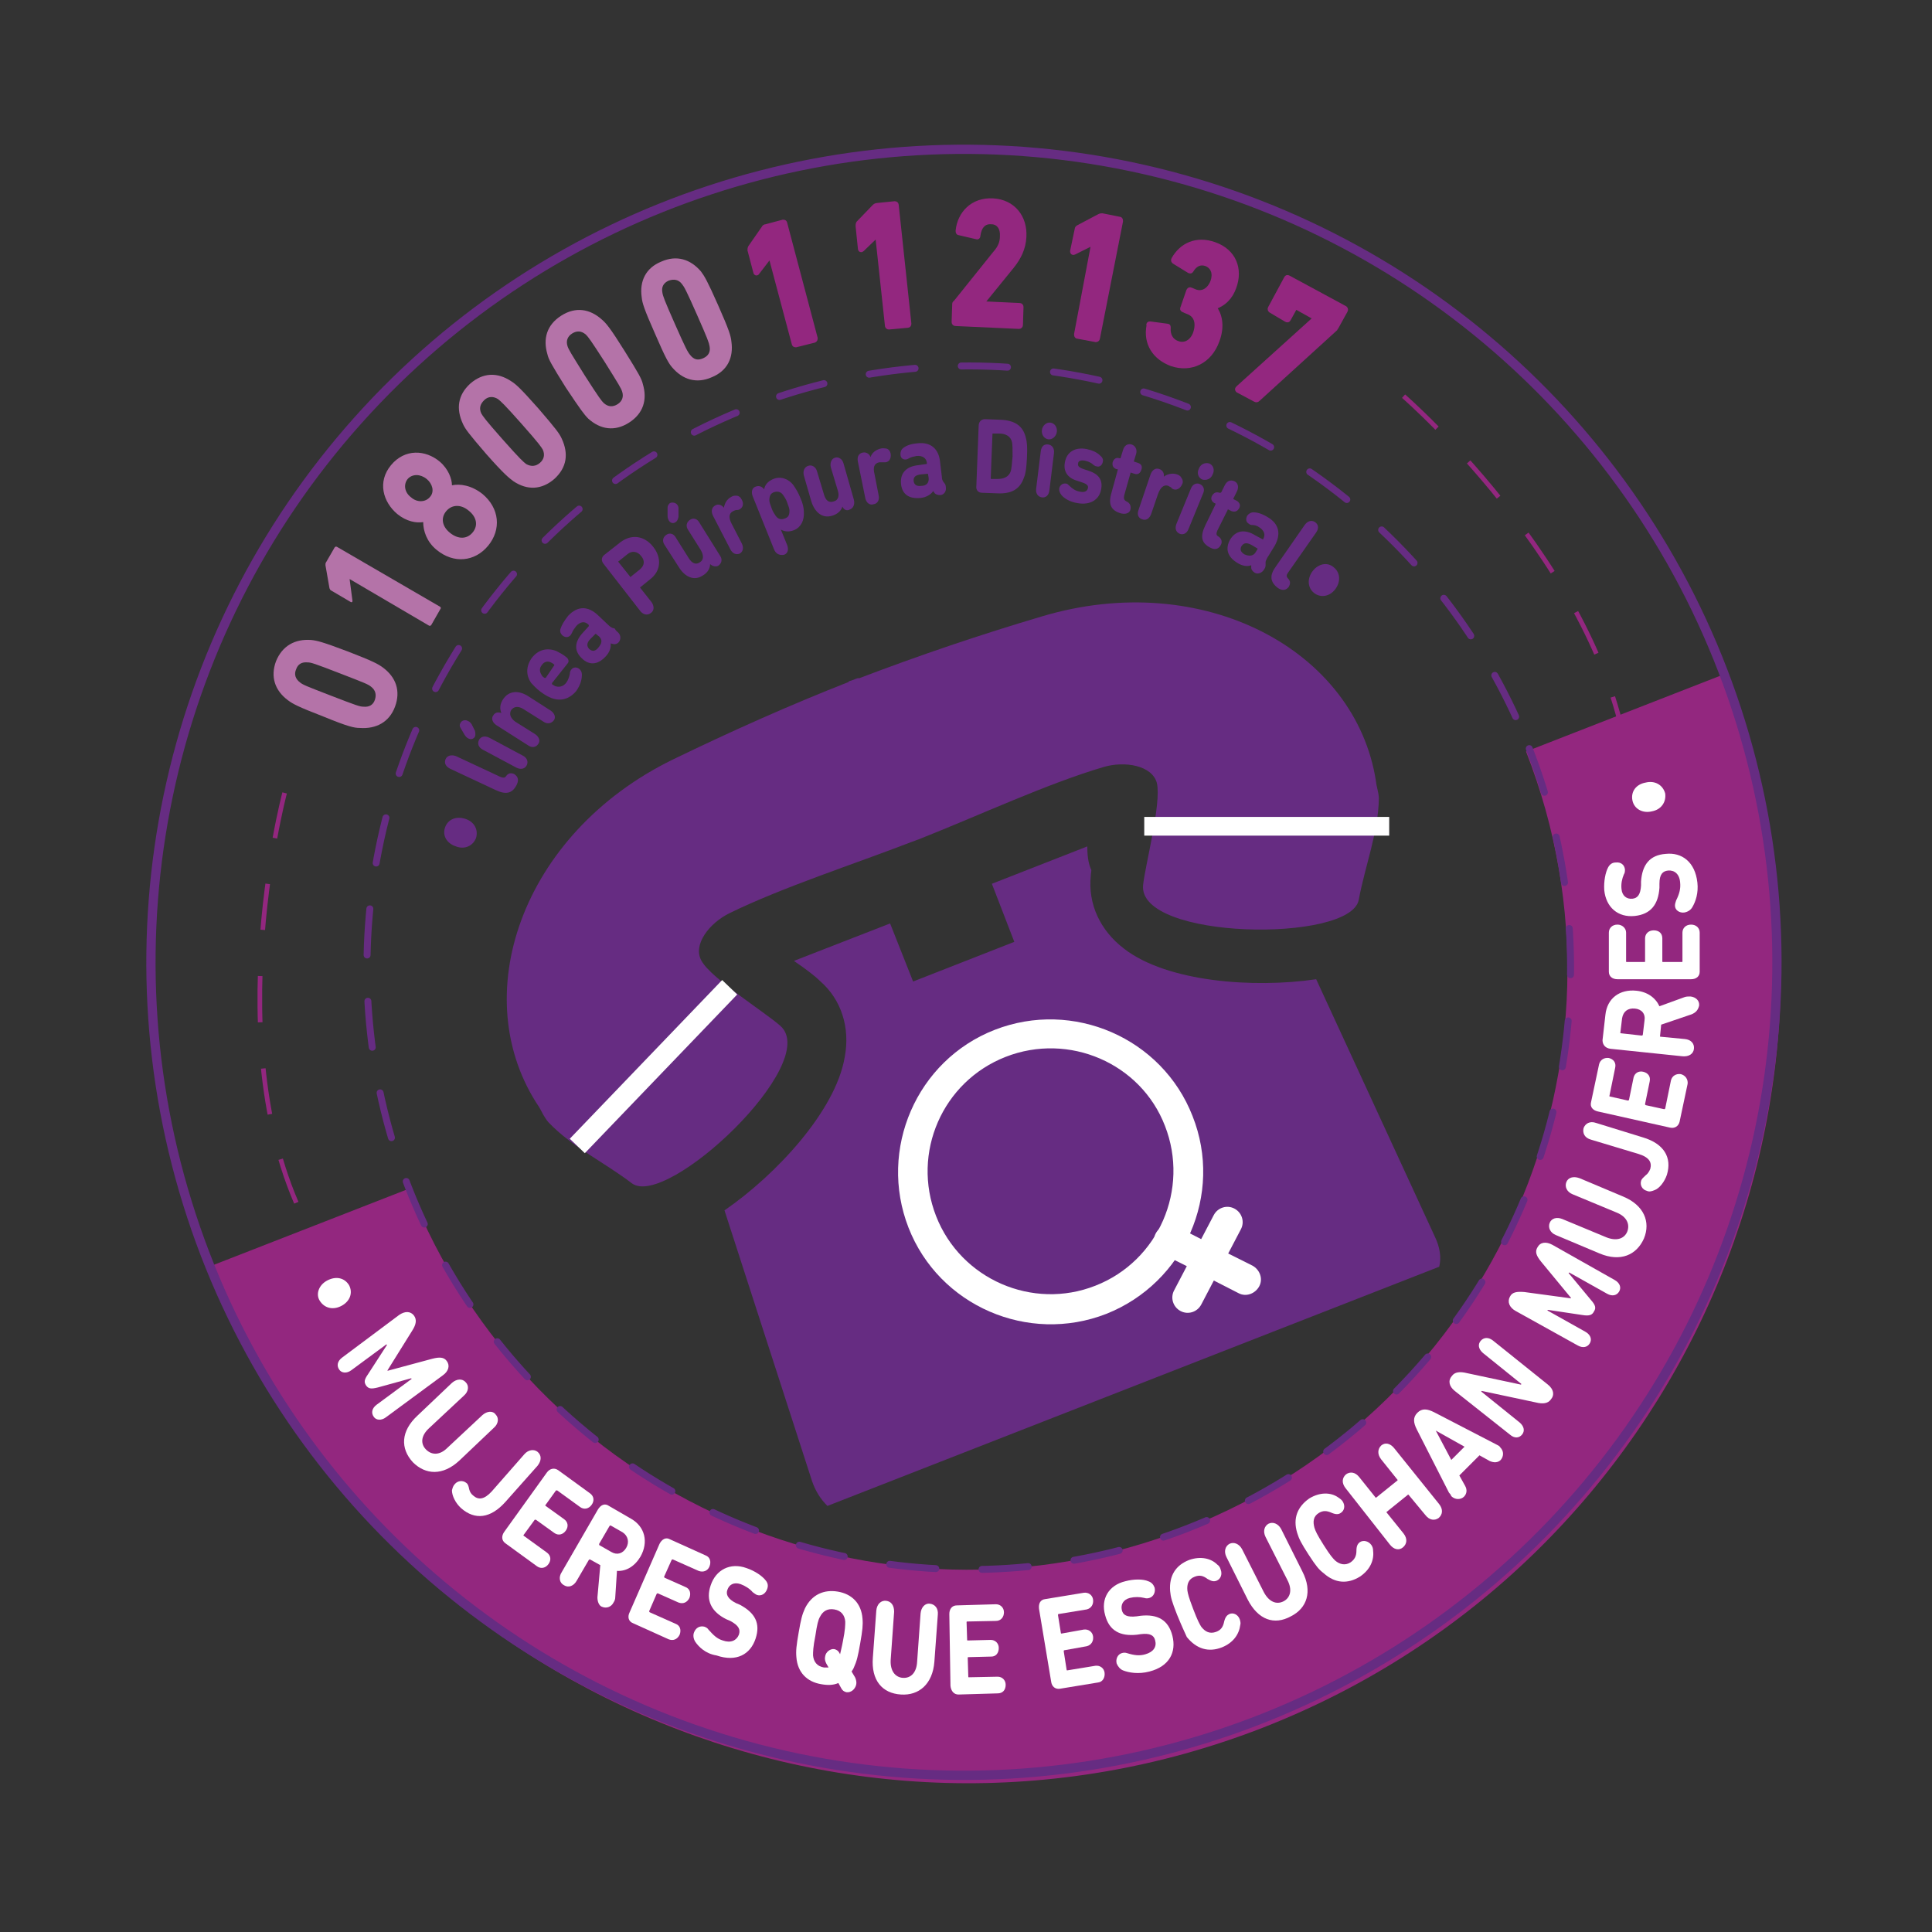 <?xml version="1.0" encoding="utf-8"?>
<!-- Generator: Adobe Illustrator 21.0.0, SVG Export Plug-In . SVG Version: 6.00 Build 0)  -->
<svg version="1.1" xmlns="http://www.w3.org/2000/svg" xmlns:xlink="http://www.w3.org/1999/xlink" x="0px" y="0px"
	 viewBox="0 0 336 336" style="enable-background:new 0 0 336 336;" xml:space="preserve">
<rect x="0" y="0" width="336" height="336" fill="#333333" stroke="none"/>
<style type="text/css">
	.st0{fill:none;stroke:#93277F;stroke-width:0.805;stroke-miterlimit:10;stroke-dasharray:8.047;}
	.st1{fill:#93277F;}
	.st2{fill:none;stroke:#662C82;stroke-width:1.609;stroke-linecap:round;stroke-linejoin:round;stroke-miterlimit:10;}
	.st3{fill:#662C82;}
	.st4{fill:#FFFFFF;}
	.st5{fill:none;}
	.st6{fill:#662C82;stroke:#FFFFFF;stroke-width:2.831;stroke-linecap:round;stroke-linejoin:round;stroke-miterlimit:10;}
	.st7{fill:#662C82;stroke:#FFFFFF;stroke-width:3.626;stroke-miterlimit:10;}
	.st8{fill:#662C82;stroke:#FFFFFF;stroke-width:3.255;stroke-miterlimit:10;}
	.st9{fill:#B473A8;}
	.st10{fill:#93277F;stroke:#93277F;stroke-width:0.805;stroke-miterlimit:10;}
	
		.st11{fill:none;stroke:#662C82;stroke-width:1.207;stroke-linecap:round;stroke-linejoin:round;stroke-miterlimit:10;stroke-dasharray:8.047;}
</style>
<g id="Capa_2">
	<g>
		<g>
			<path class="st0" d="M49.5,137.9c0,0-12.9,48.5,5.9,78.7"/>
			<path class="st0" d="M244.1,68.9c0,0,37.9,32.9,39.4,68.4"/>
			<g>
				<path class="st1" d="M206.3,265.8c-53.6,21-114.1-5.5-135.1-59.1l-34.6,13.5c28.5,72.7,110.5,108.6,183.2,80.2
					c72.7-28.5,108.6-110.5,80.2-183.2l-34.6,13.5C286.4,184.3,259.9,244.8,206.3,265.8z"/>
			</g>
			
				<ellipse transform="matrix(0.95 -0.312 0.312 0.95 -43.871 60.744)" class="st2" cx="167.7" cy="167.3" rx="141.4" ry="141.4"/>
			<g>
				<path class="st3" d="M79.3,147.2c-1.6-0.5-2.4-1.9-1.9-3.3c0.5-1.4,1.9-2,3.5-1.5c1.6,0.5,2.3,1.9,1.9,3.3
					C82.3,147.1,80.8,147.8,79.3,147.2z"/>
				<path class="st3" d="M89.9,136.4c-0.8,1.7-2,1.8-3.7,1l-7.9-3.7c-0.8-0.4-1.1-1-0.8-1.7c0.3-0.6,1-0.8,1.8-0.5l7.7,3.6
					c0.5,0.2,0.8,0.2,1-0.1c0.4-0.6,0.9-0.6,1.4-0.4C90,135,90.3,135.5,89.9,136.4L89.9,136.4z"/>
				<path class="st3" d="M82.6,128.1c-0.2,0.4-0.7,0.6-1.2,0.3c-0.2-0.1-0.4-0.3-0.6-0.6l-0.7-1.2c-0.2-0.3-0.2-0.6,0-0.9
					c0.2-0.4,0.8-0.6,1.3-0.3c0.3,0.1,0.4,0.3,0.6,0.5l0.6,1.2C82.7,127.5,82.7,127.9,82.6,128.1z M89.8,133.5l-5.8-3.1
					c-0.8-0.4-1-1.1-0.7-1.7c0.3-0.6,1-0.8,1.8-0.4l5.8,3.1c0.8,0.4,1,1.1,0.7,1.7C91.3,133.7,90.6,133.9,89.8,133.5z"/>
				<path class="st3" d="M94.5,125.5l-3.5-2.2c-0.8-0.5-1.6-0.5-2.1,0.2c-0.4,0.7-0.1,1.4,0.7,2l3.5,2.2c0.7,0.5,0.9,1.2,0.5,1.7
					c-0.4,0.6-1.1,0.7-1.8,0.2l-5.5-3.5c-0.7-0.5-0.9-1.2-0.5-1.7c0.3-0.5,0.8-0.6,1.4-0.4l0,0c-0.3-0.7-0.3-1.5,0.3-2.4
					c1-1.5,2.7-1.6,4.4-0.5l3.9,2.5c0.7,0.5,0.9,1.2,0.5,1.7C95.9,125.8,95.2,126,94.5,125.5z"/>
				<path class="st3" d="M95.9,121.4c-0.5-0.2-1.1-0.5-1.9-1.1c-0.8-0.6-1.2-1.1-1.6-1.5c-1-1.4-0.9-3,0.1-4.4
					c1.1-1.4,2.6-1.8,4.2-1.2c0.6,0.3,1.2,0.6,1.8,1.1c0.4,0.3,0.5,0.8,0.2,1.1l-2.7,3.4c0,0.1,0,0.1,0,0.2c0.2,0.1,0.3,0.2,0.5,0.3
					c0.7,0.3,1.5,0.1,2-0.6c0.3-0.4,0.5-1,0.6-1.5c0-0.3,0.1-0.6,0.3-0.8c0.3-0.4,0.9-0.4,1.3-0.1c0.3,0.2,0.5,0.6,0.5,1
					c0,1-0.3,1.9-1,2.9C99,121.6,97.5,122,95.9,121.4z M96.4,115.7c0-0.1,0-0.1,0-0.1c-0.2-0.2-0.4-0.3-0.6-0.4
					c-0.6-0.3-1.2-0.1-1.6,0.5c-0.4,0.5-0.4,1.1,0,1.7c0.1,0.2,0.2,0.3,0.5,0.5c0.1,0,0.1,0,0.2,0L96.4,115.7z"/>
				<path class="st3" d="M107.5,110c0.5,0.5,0.5,1.2,0.1,1.7c-0.3,0.3-0.6,0.4-1,0.3l-0.4-0.1l0,0c0.1,0.7-0.2,1.6-0.9,2.3
					c-1.4,1.5-2.9,1.5-4.1,0.3c-1.5-1.4-1.2-3,0.2-4.5l1-1.1c0,0,0-0.1,0-0.2l-0.1-0.1c-0.6-0.6-1.4-0.5-2.1,0.3
					c-0.3,0.4-0.6,0.8-0.7,1.1c-0.1,0.2-0.2,0.4-0.3,0.5c-0.4,0.4-0.9,0.4-1.4,0c-0.3-0.3-0.5-0.7-0.3-1.2c0.2-0.6,0.6-1.3,1.3-2.2
					c1.7-1.8,3.5-1.7,5.2-0.1l1.8,1.7c0.3,0.3,0.5,0.4,0.7,0.5l0.4,0.1C107.1,109.7,107.3,109.8,107.5,110z M104.2,110.7l-0.5-0.4
					c-0.1-0.1-0.1-0.1-0.2,0l-0.8,0.8c-0.7,0.7-0.7,1.3-0.2,1.8c0.5,0.4,1,0.4,1.5-0.2C104.7,111.9,104.8,111.3,104.2,110.7z"/>
				<path class="st3" d="M111.3,106.2l-6.3-8.1c-0.5-0.6-0.4-1.2,0.1-1.6l2.8-2.2c2-1.5,4.2-1.1,5.7,0.8c1.5,1.9,1.4,4.2-0.6,5.7
					l-1.6,1.3c-0.1,0-0.1,0.1,0,0.2l1.9,2.4c0.5,0.7,0.5,1.5-0.1,1.9C112.6,107.1,111.8,106.9,111.3,106.2z M111.5,96.7
					c-0.6-0.8-1.6-1-2.4-0.3l-1.5,1.2c-0.1,0-0.1,0.1,0,0.2l2,2.5c0,0.1,0.1,0.1,0.1,0l1.5-1.2C112.1,98.4,112.2,97.5,111.5,96.7z"
					/>
				<path class="st3" d="M123.5,98.1L123.5,98.1c0,0.7-0.4,1.5-1.3,2c-1.5,1-3.1,0.2-4.1-1.4l-2.5-3.9c-0.5-0.7-0.3-1.4,0.3-1.8
					c0.6-0.4,1.3-0.2,1.7,0.6l2.2,3.5c0.5,0.8,1.2,1.2,1.9,0.7c0.7-0.4,0.7-1.2,0.2-2.1l-2.2-3.5c-0.5-0.7-0.3-1.4,0.3-1.8
					c0.6-0.4,1.3-0.2,1.7,0.6l3.5,5.6c0.5,0.7,0.3,1.4-0.3,1.8C124.5,98.6,123.9,98.5,123.5,98.1z M117.5,90.8
					c-0.4,0.3-0.9,0.2-1.2-0.3c-0.1-0.2-0.2-0.4-0.2-0.8l0-1.4c0-0.4,0.2-0.6,0.4-0.8c0.4-0.2,1-0.1,1.3,0.3
					c0.2,0.3,0.2,0.4,0.2,0.8l0,1.3C117.9,90.4,117.7,90.7,117.5,90.8z"/>
				<path class="st3" d="M127,95.5l-3-5.8c-0.4-0.8-0.2-1.5,0.4-1.8c0.5-0.3,1.1-0.1,1.5,0.4l0,0l0,0c0.1-0.7,0.5-1.5,1.3-1.9
					c0.3-0.2,0.6-0.2,0.8-0.2c0.5,0,0.8,0.3,1,0.7c0.4,0.7,0.2,1.4-0.4,1.7c-0.2,0.1-0.3,0.1-0.5,0.1c-0.2,0-0.4,0.1-0.6,0.2
					c-0.8,0.4-0.8,1.2-0.2,2.3l1.7,3.3c0.4,0.8,0.2,1.5-0.4,1.8C128,96.5,127.4,96.3,127,95.5z"/>
				<path class="st3" d="M134.6,95.5l-3.7-9.2c-0.3-0.8-0.1-1.5,0.6-1.7c0.6-0.2,1.1,0.1,1.4,0.5l0,0c0.1-0.7,0.6-1.4,1.6-1.8
					c1.2-0.5,2.6-0.1,3.5,1.1c0.4,0.6,0.8,1.2,1.2,2.2c0.4,0.9,0.6,1.7,0.6,2.4c0.1,1.5-0.5,2.7-1.7,3.2c-1,0.4-1.8,0.2-2.3-0.1l0,0
					l1.1,2.7c0.3,0.8,0.1,1.5-0.6,1.7C135.5,96.6,134.9,96.3,134.6,95.5z M137.3,88.8c0-0.4-0.2-0.8-0.4-1.4c-0.2-0.6-0.5-1-0.7-1.3
					c-0.4-0.6-1-0.7-1.6-0.5c-0.6,0.2-0.8,0.7-0.8,1.4c0,0.4,0.2,0.8,0.4,1.4c0.2,0.6,0.5,1,0.7,1.3c0.4,0.6,1,0.7,1.5,0.5
					C137.1,90,137.3,89.6,137.3,88.8z"/>
				<path class="st3" d="M146.5,88.1L146.5,88.1c-0.2,0.7-0.8,1.3-1.8,1.6c-1.7,0.5-3-0.6-3.6-2.5l-1.3-4.5
					c-0.2-0.8,0.1-1.5,0.8-1.7c0.6-0.2,1.3,0.2,1.5,1l1.2,4c0.3,1,0.8,1.5,1.7,1.2c0.8-0.2,1-1,0.7-1.9l-1.2-4
					c-0.2-0.8,0.1-1.5,0.7-1.7c0.6-0.2,1.3,0.2,1.5,1l1.8,6.3c0.2,0.8-0.1,1.5-0.7,1.7C147.3,88.9,146.8,88.7,146.5,88.1z"/>
				<path class="st3" d="M150.5,86.7l-1.3-6.4c-0.2-0.9,0.2-1.5,0.9-1.6c0.5-0.1,1.1,0.2,1.3,0.8l0,0l0,0c0.2-0.7,0.9-1.3,1.8-1.5
					c0.4-0.1,0.6,0,0.9,0c0.5,0.1,0.7,0.5,0.8,0.9c0.1,0.8-0.2,1.4-0.9,1.5c-0.2,0-0.3,0-0.5,0c-0.2,0-0.4,0-0.6,0
					c-0.9,0.2-1.1,0.9-0.8,2.1l0.7,3.6c0.2,0.9-0.2,1.5-0.9,1.6C151.3,87.9,150.7,87.5,150.5,86.7z"/>
				<path class="st3" d="M164.5,84.8c0.1,0.7-0.4,1.3-1,1.3c-0.4,0-0.8-0.1-1-0.4l-0.2-0.3l0,0c-0.4,0.6-1.2,1.1-2.2,1.2
					c-2.1,0.2-3.2-0.7-3.4-2.4c-0.2-2,1-3.1,3-3.3l1.4-0.2c0.1,0,0.1-0.1,0.1-0.1l0-0.1c-0.1-0.8-0.7-1.3-1.8-1.2
					c-0.5,0.1-1,0.2-1.3,0.4c-0.2,0.1-0.4,0.2-0.5,0.2c-0.6,0.1-1-0.3-1-0.9c0-0.4,0.1-0.8,0.5-1.1c0.5-0.4,1.3-0.7,2.4-0.8
					c2.4-0.3,3.8,1,4,3.3l0.3,2.5c0,0.4,0.1,0.6,0.2,0.8l0.3,0.4C164.4,84.2,164.5,84.5,164.5,84.8z M161.5,83.1l-0.1-0.6
					c0-0.1,0-0.1-0.1-0.1l-1.1,0.1c-1,0.1-1.4,0.5-1.3,1.2c0.1,0.6,0.5,0.9,1.3,0.8C161.1,84.5,161.6,84,161.5,83.1z"/>
				<path class="st3" d="M170.2,74.1c0-0.7,0.4-1.2,1.1-1.2L174,73c2.4,0.1,3.9,1,4.4,3.1c0.2,0.7,0.3,1.6,0.2,3.5
					c-0.1,1.8-0.2,2.7-0.5,3.4c-0.7,2.1-2.2,2.9-4.6,2.8l-2.7-0.1c-0.7,0-1.1-0.5-1-1.2L170.2,74.1z M172.4,83.3l1.1,0
					c1.1,0,2-0.4,2.3-1.4c0.1-0.4,0.2-1.2,0.3-2.5c0-1.3,0-2.1-0.1-2.5c-0.2-1-1.1-1.5-2.2-1.5l-1.1,0c-0.1,0-0.1,0-0.1,0.1
					l-0.3,7.7C172.3,83.2,172.3,83.3,172.4,83.3z"/>
				<path class="st3" d="M180.2,85l0.8-6.5c0.1-0.9,0.6-1.3,1.3-1.2c0.7,0.1,1.1,0.7,1,1.5l-0.8,6.5c-0.1,0.9-0.7,1.3-1.3,1.2
					C180.5,86.4,180.1,85.8,180.2,85z M181.2,74.8c0.1-0.8,0.8-1.4,1.5-1.3c0.7,0.1,1.2,0.8,1.1,1.6c-0.1,0.8-0.8,1.4-1.5,1.3
					C181.6,76.3,181.1,75.6,181.2,74.8z"/>
				<path class="st3" d="M184.6,86.1c-0.3-0.4-0.4-0.7-0.4-1.1c0.1-0.6,0.6-1,1.2-0.9c0.2,0,0.4,0.2,0.6,0.4c0.5,0.5,1.1,0.9,1.8,1
					c0.8,0.2,1.3-0.1,1.4-0.6c0.1-0.4-0.1-0.7-1-1l-0.9-0.3c-1.7-0.5-2.4-1.7-2.1-3.2c0.3-1.8,1.8-2.7,3.8-2.3
					c0.9,0.2,1.7,0.5,2.3,1.1c0.4,0.3,0.6,0.7,0.5,1.1c-0.1,0.6-0.6,1-1.1,0.8c-0.2,0-0.3-0.1-0.6-0.3c-0.4-0.4-1-0.6-1.5-0.7
					c-0.7-0.1-1.1,0.1-1.1,0.5c-0.1,0.4,0.1,0.7,1,1l0.9,0.3c1.8,0.6,2.4,1.7,2.1,3.2c-0.3,1.8-1.9,2.8-4.1,2.4
					C186.1,87.3,185.1,86.7,184.6,86.1z"/>
				<path class="st3" d="M195,89.3c-1.8-0.5-2.3-1.6-1.7-3.6l1.1-4c0-0.1,0-0.1-0.1-0.1l-0.1,0c-0.6-0.2-0.8-0.6-0.7-1.2
					c0.2-0.6,0.6-0.9,1.2-0.7l0.1,0c0.1,0,0.1,0,0.1-0.1l0.4-1.3c0.2-0.8,0.8-1.2,1.5-1c0.6,0.2,1,0.8,0.8,1.6l-0.4,1.3
					c0,0.1,0,0.1,0.1,0.1l0.6,0.2c0.6,0.2,0.8,0.6,0.6,1.2c-0.2,0.6-0.6,0.9-1.2,0.7l-0.6-0.2c-0.1,0-0.1,0-0.1,0.1l-1.1,3.9
					c-0.1,0.5,0,0.8,0.4,1c0.7,0.3,0.8,0.9,0.7,1.4C196.5,89.1,196,89.5,195,89.3L195,89.3z"/>
				<path class="st3" d="M198,88.7l2.1-6.2c0.3-0.8,0.9-1.2,1.6-0.9c0.5,0.2,0.8,0.7,0.7,1.3l0,0l0,0c0.5-0.4,1.4-0.7,2.3-0.4
					c0.3,0.1,0.6,0.3,0.7,0.5c0.3,0.4,0.4,0.8,0.2,1.2c-0.3,0.7-0.9,1.1-1.5,0.9c-0.2-0.1-0.3-0.1-0.4-0.3c-0.1-0.1-0.4-0.2-0.5-0.3
					c-0.8-0.3-1.4,0.3-1.8,1.4l-1.2,3.5c-0.3,0.8-0.9,1.2-1.6,0.9C198,90.1,197.7,89.5,198,88.7z"/>
				<path class="st3" d="M204.6,91.1l2.5-6.1c0.3-0.8,1-1.1,1.6-0.8c0.6,0.3,0.9,0.9,0.5,1.7l-2.5,6.1c-0.3,0.8-1,1.1-1.6,0.8
					C204.5,92.5,204.3,91.9,204.6,91.1z M208.5,81.5c0.3-0.8,1.1-1.1,1.8-0.9c0.7,0.3,1,1.1,0.6,1.9c-0.3,0.8-1.1,1.1-1.8,0.9
					C208.4,83.1,208.1,82.3,208.5,81.5z"/>
				<path class="st3" d="M210.6,95.3c-1.7-0.8-1.9-2-1-3.9l1.8-3.7c0-0.1,0-0.1-0.1-0.2l-0.1,0c-0.5-0.3-0.7-0.8-0.4-1.3
					c0.3-0.5,0.7-0.7,1.3-0.5l0.1,0c0.1,0,0.1,0,0.2-0.1l0.6-1.2c0.4-0.8,1-1,1.7-0.7c0.6,0.3,0.8,1,0.4,1.8l-0.6,1.2
					c0,0.1,0,0.1,0,0.1l0.6,0.3c0.5,0.3,0.7,0.8,0.4,1.3c-0.3,0.5-0.7,0.7-1.3,0.5l-0.6-0.3c-0.1,0-0.1,0-0.1,0.1l-1.8,3.6
					c-0.2,0.5-0.2,0.8,0.2,1c0.6,0.4,0.7,1,0.4,1.5C212,95.4,211.4,95.7,210.6,95.3L210.6,95.3z"/>
				<path class="st3" d="M219.8,99.1c-0.4,0.6-1.1,0.8-1.6,0.5c-0.3-0.2-0.6-0.5-0.6-0.9l0-0.4l0,0c-0.7,0.3-1.6,0.1-2.4-0.4
					c-1.8-1.1-2.1-2.5-1.3-4c1-1.7,2.6-1.9,4.4-0.8l1.3,0.7c0.1,0,0.1,0,0.1,0l0-0.1c0.4-0.7,0.2-1.4-0.7-2
					c-0.4-0.3-0.9-0.4-1.3-0.4c-0.2,0-0.4-0.1-0.5-0.2c-0.5-0.3-0.6-0.8-0.3-1.4c0.2-0.3,0.6-0.6,1.1-0.6c0.6,0,1.4,0.2,2.4,0.8
					c2.1,1.2,2.4,3,1.3,5l-1.3,2.1c-0.2,0.4-0.3,0.6-0.3,0.8l0,0.5C220.1,98.6,220,98.8,219.8,99.1z M218.4,96l0.3-0.5
					c0-0.1,0-0.1,0-0.1l-1-0.6c-0.9-0.5-1.4-0.4-1.8,0.2c-0.3,0.6-0.1,1,0.5,1.4C217.3,96.8,218,96.7,218.4,96z"/>
				<path class="st3" d="M222.3,102.3c-1.5-1.1-1.5-2.3-0.4-3.8l5-7.2c0.5-0.7,1.2-0.9,1.8-0.5c0.6,0.4,0.7,1.1,0.2,1.8l-4.9,7
					c-0.3,0.4-0.3,0.7,0,1c0.5,0.5,0.4,1,0.1,1.5C223.7,102.6,223.1,102.8,222.3,102.3L222.3,102.3z"/>
				<path class="st3" d="M228.3,99.3c1-1.3,2.6-1.6,3.7-0.6c1.1,0.9,1.2,2.5,0.2,3.8c-1,1.3-2.6,1.5-3.7,0.6
					C227.4,102.2,227.3,100.6,228.3,99.3z"/>
			</g>
			<g>
				<g>
					<path class="st4" d="M56.9,222.7c1.5-0.8,3-0.5,3.8,0.8c0.7,1.3,0.2,2.8-1.3,3.6c-1.5,0.8-3,0.4-3.8-0.9
						C54.9,225.1,55.4,223.5,56.9,222.7z"/>
					<path class="st4" d="M69.4,228.7c1-0.7,2-0.7,2.6,0.1c0.5,0.7,0.4,1.5-0.3,2.6l-4.3,6.9l0,0.1l7.8-2.1c1.2-0.3,2-0.3,2.5,0.4
						c0.6,0.8,0.3,1.8-0.7,2.5l-9.9,7.3c-0.8,0.6-1.7,0.5-2.1-0.1c-0.5-0.7-0.3-1.5,0.5-2.1l6.1-4.5l-0.1-0.1l-5.8,1.6
						c-1.2,0.3-1.6,0.2-2-0.3c-0.4-0.6-0.4-1,0.3-2l3.3-5.1l-0.1-0.1l-6.1,4.5c-0.8,0.6-1.7,0.5-2.1-0.1c-0.5-0.7-0.3-1.5,0.5-2.1
						L69.4,228.7z"/>
					<path class="st4" d="M72.6,246.2l6-5.7c0.8-0.7,1.8-0.8,2.4-0.1c0.6,0.6,0.5,1.6-0.3,2.3l-6.1,5.7c-1.4,1.3-1.5,2.7-0.5,3.7
						c1,1,2.4,1,3.7-0.3l6.1-5.7c0.8-0.7,1.8-0.8,2.3-0.1c0.6,0.6,0.5,1.6-0.3,2.3l-6,5.7c-2.9,2.7-5.9,2.5-8.1,0.3
						C69.6,251.9,69.7,248.9,72.6,246.2z"/>
					<path class="st4" d="M79.1,258.1c0.5-0.6,1.4-0.7,2-0.2c0.3,0.2,0.4,0.6,0.5,1.1c0.1,0.4,0.3,0.8,0.7,1.1
						c0.9,0.8,1.9,0.7,3.2-0.7l5.7-6.5c0.7-0.8,1.7-0.9,2.3-0.4c0.7,0.6,0.7,1.5,0,2.4l-5.6,6.3c-2.6,2.9-5.3,3.2-7.7,1.1
						c-1-0.9-1.6-2.2-1.6-3.1C78.7,258.8,78.8,258.4,79.1,258.1z"/>
					<path class="st4" d="M95.1,256.1c0.5-0.7,1.3-0.9,2-0.4l5.5,4c0.7,0.5,0.8,1.3,0.3,2c-0.5,0.7-1.3,0.9-2,0.4l-4-2.9
						c-0.1,0-0.1,0-0.2,0l-1.8,2.5c-0.1,0.1-0.1,0.1,0,0.2l3.2,2.3c0.7,0.5,0.8,1.3,0.3,2c-0.5,0.7-1.3,0.9-2,0.4l-3.2-2.3
						c-0.1,0-0.1,0-0.2,0l-1.9,2.6c-0.1,0.1-0.1,0.1,0,0.2l4,2.9c0.7,0.5,0.8,1.3,0.3,2c-0.5,0.7-1.3,0.9-2,0.4l-5.5-4
						c-0.7-0.5-0.7-1.3-0.2-2L95.1,256.1z"/>
					<path class="st4" d="M103.9,277.8l0.5-5.6l-1.8-1c-0.1,0-0.1,0-0.2,0.1l-2.1,3.6c-0.5,0.9-1.4,1.3-2.2,0.8
						c-0.8-0.4-1-1.4-0.4-2.3l6.3-10.9c0.5-0.8,1.2-1.1,1.9-0.6l3.8,2.2c2.5,1.4,3.1,4.1,1.7,6.6c-1,1.7-2.5,2.6-4.1,2.5l-0.3,4.6
						c0,0.3-0.1,0.6-0.3,0.9c-0.4,0.8-1.3,1.1-2.1,0.7C104.2,279.2,103.9,278.6,103.9,277.8z M108.9,269.2c0.6-1,0.3-2.1-0.6-2.7
						l-2.1-1.2c-0.1,0-0.1,0-0.2,0.1l-1.8,3.1c0,0.1,0,0.1,0,0.2l2.1,1.2C107.3,270.5,108.3,270.2,108.9,269.2z"/>
					<path class="st4" d="M114.7,268.5c0.4-0.8,1.1-1.2,1.8-0.8l6.2,2.8c0.8,0.3,1,1.1,0.7,1.9c-0.3,0.8-1.1,1.1-1.9,0.8l-4.5-2
						c-0.1,0-0.1,0-0.2,0.1l-1.3,2.9c0,0.1,0,0.1,0.1,0.2l3.6,1.6c0.8,0.3,1,1.1,0.7,1.9c-0.4,0.8-1.1,1.1-1.9,0.8l-3.6-1.6
						c-0.1,0-0.1,0-0.2,0.1l-1.3,3c0,0.1,0,0.1,0.1,0.2l4.5,2c0.8,0.3,1,1.1,0.7,1.9c-0.4,0.8-1.1,1.1-1.9,0.8l-6.2-2.8
						c-0.8-0.3-1-1.1-0.6-1.9L114.7,268.5z"/>
					<path class="st4" d="M120.9,285.5c-0.3-0.5-0.4-1.1-0.2-1.6c0.3-0.8,1-1.2,1.8-1c0.3,0.1,0.6,0.3,0.7,0.5
						c0.9,1,1.5,1.6,2.5,1.9c1.4,0.5,2.4,0,2.8-1c0.3-0.9,0-1.6-1.5-2.4l-0.7-0.3c-2.6-1.3-3.6-3.3-2.7-5.9c0.9-2.7,3.4-4,6.2-3
						c1.5,0.5,2.8,1.4,3.4,2.2c0.4,0.5,0.4,1,0.2,1.5c-0.3,0.8-1,1.2-1.7,1c-0.3-0.1-0.5-0.3-0.8-0.5c-0.5-0.6-1.3-1.1-2.1-1.4
						c-1.2-0.4-2,0.1-2.3,1c-0.3,0.8,0.1,1.6,1.5,2.3l0.7,0.3c2.6,1.4,3.6,3.2,2.7,5.9c-0.9,2.7-3.3,4.1-6.8,2.9
						C122.7,287.6,121.5,286.4,120.9,285.5z"/>
					<path class="st4" d="M148.9,293c-0.2,0.8-0.9,1.4-1.7,1.3c-0.4-0.1-0.7-0.3-0.9-0.7l-0.5-0.9c-0.9,0.4-1.9,0.4-3,0.2
						c-2.4-0.4-4.1-2-4.3-4.7c-0.1-1.1,0-2,0.4-4.3c0.4-2.3,0.6-3.1,1.1-4.2c1.2-2.4,3.3-3.3,5.7-2.9c2.4,0.4,4.1,2,4.3,4.7
						c0.1,1.1,0,2-0.4,4.3c-0.4,2.3-0.6,3.1-1.1,4.2c-0.1,0.3-0.3,0.5-0.4,0.7l0.6,1C148.9,292.1,149,292.6,148.9,293z M144.1,290
						l-0.4-0.7c-0.2-0.4-0.3-0.8-0.2-1.2c0.1-0.8,0.9-1.4,1.6-1.3c0.4,0.1,0.7,0.3,0.9,0.7l0.1,0.2c0.1-0.5,0.3-1.2,0.5-2.3
						c0.4-2,0.4-2.8,0.4-3.4c-0.1-1.1-0.7-1.9-1.9-2.1c-1.2-0.2-2,0.3-2.5,1.3c-0.3,0.5-0.5,1.3-0.8,3.3c-0.4,2-0.4,2.8-0.4,3.4
						c0.1,1.1,0.7,1.9,1.9,2.1C143.6,290,143.9,290,144.1,290z"/>
					<path class="st4" d="M151.8,288.3l0.6-8.2c0.1-1.1,0.8-1.8,1.7-1.7c0.9,0.1,1.4,0.8,1.4,1.9l-0.6,8.4c-0.1,1.9,0.8,3,2.1,3.1
						c1.4,0.1,2.4-0.9,2.5-2.8l0.6-8.4c0.1-1.1,0.8-1.8,1.6-1.7c0.9,0.1,1.5,0.8,1.4,1.9l-0.6,8.2c-0.3,3.9-2.7,5.9-5.8,5.7
						C153.4,294.5,151.5,292.2,151.8,288.3z"/>
					<path class="st4" d="M165.1,280.7c0-0.9,0.5-1.5,1.3-1.5l6.8-0.2c0.8,0,1.4,0.6,1.4,1.4c0,0.8-0.5,1.5-1.4,1.5l-5,0.1
						c-0.1,0-0.1,0.1-0.1,0.1l0.1,3.1c0,0.1,0,0.1,0.1,0.1l4-0.1c0.8,0,1.4,0.6,1.4,1.4c0,0.9-0.5,1.5-1.3,1.5l-4,0.1
						c-0.1,0-0.1,0.1-0.1,0.1l0.1,3.3c0,0.1,0,0.1,0.1,0.1l5-0.1c0.8,0,1.4,0.6,1.4,1.4c0,0.9-0.5,1.5-1.4,1.5l-6.8,0.2
						c-0.8,0-1.3-0.6-1.4-1.5L165.1,280.7z"/>
					<path class="st4" d="M180.7,279.8c-0.1-0.9,0.2-1.6,1.1-1.7l6.7-1.1c0.8-0.1,1.5,0.4,1.6,1.2c0.1,0.8-0.3,1.5-1.1,1.7l-4.9,0.8
						c-0.1,0-0.1,0.1-0.1,0.2l0.5,3.1c0,0.1,0.1,0.1,0.1,0.1l3.9-0.7c0.8-0.1,1.5,0.4,1.6,1.2c0.1,0.8-0.3,1.5-1.1,1.7l-3.9,0.7
						c-0.1,0-0.1,0.1-0.1,0.2l0.5,3.2c0,0.1,0.1,0.1,0.1,0.1l4.9-0.8c0.8-0.1,1.5,0.4,1.6,1.2c0.1,0.8-0.3,1.6-1.1,1.7l-6.7,1.1
						c-0.8,0.1-1.4-0.4-1.5-1.3L180.7,279.8z"/>
					<path class="st4" d="M195.3,290.5c-0.5-0.2-0.9-0.7-1.1-1.2c-0.2-0.8,0.2-1.6,0.9-1.8c0.3-0.1,0.6-0.1,0.9,0
						c1.3,0.4,2.2,0.5,3.2,0.2c1.4-0.4,2-1.3,1.7-2.4c-0.2-0.9-0.9-1.3-2.5-1.1l-0.7,0.1c-2.9,0.3-4.8-0.7-5.5-3.4
						c-0.8-2.8,0.6-5.2,3.5-5.9c1.5-0.4,3.1-0.4,4,0c0.6,0.2,0.9,0.6,1.1,1.1c0.2,0.8-0.2,1.6-0.9,1.8c-0.3,0.1-0.6,0.1-0.9,0
						c-0.8-0.2-1.7-0.2-2.5,0c-1.2,0.3-1.6,1.2-1.4,2.1c0.2,0.9,0.9,1.3,2.6,1.1l0.7-0.1c2.9-0.3,4.8,0.7,5.5,3.5
						c0.7,2.8-0.5,5.3-4,6.2C198,291.2,196.3,290.9,195.3,290.5z"/>
					<path class="st4" d="M204.7,280.8c-0.9-2.3-1.1-3-1.2-4.1c-0.2-2.7,1-4.5,3.3-5.4c2-0.7,3.8-0.3,4.9,0.8
						c0.3,0.2,0.5,0.5,0.6,0.9c0.3,0.8,0,1.6-0.7,1.9c-0.5,0.2-0.9,0.1-1.6-0.3c-0.8-0.6-1.4-0.7-2.2-0.4c-1.1,0.4-1.4,1.3-1.3,2.4
						c0.1,0.6,0.2,1.1,1,3.2c0.8,2.1,1.1,2.6,1.4,3.1c0.7,0.9,1.5,1.3,2.6,0.9c0.8-0.3,1.2-0.8,1.4-1.8c0.2-0.8,0.5-1.1,0.9-1.3
						c0.7-0.3,1.5,0.1,1.8,0.9c0.1,0.3,0.2,0.7,0.1,1c-0.2,1.6-1.2,3.1-3.2,3.9c-2.3,0.9-4.4,0.3-6.1-1.8
						C206,283.8,205.6,283,204.7,280.8z"/>
					<path class="st4" d="M217,278.2l-3.7-7.4c-0.5-1-0.2-1.9,0.5-2.3c0.8-0.4,1.7,0,2.2,0.9l3.8,7.5c0.9,1.7,2.2,2.2,3.4,1.6
						c1.2-0.6,1.6-2,0.7-3.7l-3.8-7.5c-0.5-1-0.2-1.9,0.5-2.3c0.8-0.4,1.7,0,2.2,0.9l3.7,7.4c1.8,3.5,0.8,6.4-2,7.8
						C221.6,282.7,218.8,281.7,217,278.2z"/>
					<path class="st4" d="M227.6,270.4c-1.3-2-1.7-2.8-2-3.8c-0.8-2.6,0.1-4.6,2.1-6c1.8-1.1,3.7-1.1,5-0.2c0.3,0.2,0.6,0.4,0.8,0.7
						c0.5,0.8,0.3,1.6-0.3,2c-0.4,0.3-0.9,0.3-1.6,0c-0.9-0.4-1.5-0.4-2.2,0c-1,0.6-1.1,1.5-0.8,2.6c0.2,0.6,0.4,1.1,1.6,3
						c1.2,1.9,1.6,2.3,2,2.7c0.8,0.7,1.8,0.9,2.7,0.3c0.7-0.5,1-1.1,1-2c0-0.8,0.2-1.2,0.6-1.5c0.6-0.4,1.5-0.2,2,0.5
						c0.2,0.3,0.3,0.6,0.3,1c0.2,1.6-0.5,3.3-2.3,4.5c-2.1,1.3-4.3,1.2-6.3-0.6C229.4,273,228.9,272.4,227.6,270.4z"/>
					<path class="st4" d="M234,258.8c-0.7-0.9-0.6-1.8,0.1-2.4c0.7-0.5,1.6-0.4,2.3,0.5l2.8,3.5c0.1,0.1,0.1,0.1,0.2,0l3.6-2.9
						c0.1-0.1,0.1-0.1,0-0.2l-2.8-3.5c-0.7-0.9-0.6-1.8,0-2.4c0.7-0.6,1.6-0.4,2.3,0.5l7.8,9.7c0.7,0.9,0.6,1.8-0.1,2.4
						c-0.7,0.5-1.6,0.4-2.3-0.5L245,260c-0.1-0.1-0.1-0.1-0.2,0l-3.6,2.9c-0.1,0.1-0.1,0.1,0,0.2l2.9,3.6c0.7,0.9,0.6,1.8-0.1,2.4
						c-0.7,0.6-1.6,0.4-2.3-0.5L234,258.8z"/>
					<path class="st4" d="M252,259.6l-5.6-11c-0.6-1.2-0.7-2.1,0.1-2.9c0.8-0.8,1.7-0.7,2.9-0.1l11,5.7c0.2,0.1,0.4,0.2,0.5,0.4
						c0.7,0.7,0.6,1.6,0.1,2.2c-0.5,0.5-1.2,0.5-1.9,0.2l-1.8-1l-3.5,3.5l1,1.8c0.4,0.7,0.3,1.4-0.2,1.9c-0.5,0.5-1.5,0.6-2.2-0.1
						C252.3,259.9,252.1,259.7,252,259.6z M254.7,251.6l-5-2.8l0,0l2.7,5.1L254.7,251.6z"/>
					<path class="st4" d="M253,241.9c-1-0.8-1.2-1.8-0.5-2.6c0.5-0.7,1.4-0.8,2.6-0.5l9.4,2l0.1-0.1l-6.7-5.4
						c-0.8-0.7-0.9-1.5-0.4-2.1c0.5-0.6,1.3-0.7,2.1-0.1l9.6,7.7c1,0.8,1.2,1.8,0.5,2.6c-0.5,0.7-1.4,0.8-2.6,0.5l-9.4-2l-0.1,0.1
						l6.7,5.4c0.8,0.7,0.9,1.5,0.4,2.1c-0.5,0.6-1.3,0.7-2.1,0L253,241.9z"/>
					<path class="st4" d="M263.6,228c-1.1-0.6-1.5-1.6-1-2.5c0.4-0.8,1.2-0.9,2.5-0.8l8.1,1.1l0-0.1l-5.2-6.3
						c-0.8-1-1.1-1.7-0.6-2.5c0.5-0.9,1.5-1,2.6-0.4l10.8,6.1c0.9,0.5,1.2,1.3,0.8,2c-0.4,0.7-1.2,0.9-2.1,0.4l-6.6-3.7l-0.1,0.1
						l3.9,4.7c0.8,0.9,0.9,1.4,0.5,2c-0.3,0.6-0.8,0.8-2,0.6l-6-0.9l-0.1,0.1l6.6,3.7c0.9,0.5,1.2,1.3,0.8,2
						c-0.4,0.7-1.2,0.9-2.1,0.4L263.6,228z"/>
					<path class="st4" d="M278.2,218l-7.6-3.2c-1-0.4-1.4-1.3-1.1-2.1c0.3-0.8,1.2-1.1,2.2-0.7l7.7,3.2c1.8,0.7,3.1,0.2,3.6-1
						c0.5-1.3-0.1-2.6-1.8-3.3l-7.7-3.2c-1-0.4-1.4-1.3-1.1-2.1c0.3-0.8,1.2-1.1,2.3-0.7l7.6,3.2c3.6,1.5,4.8,4.4,3.6,7.3
						C284.6,218.3,281.8,219.5,278.2,218z"/>
					<path class="st4" d="M286.4,207.1c-0.8-0.2-1.2-1-1-1.7c0.1-0.4,0.4-0.6,0.8-1c0.3-0.2,0.6-0.6,0.8-1.1c0.3-1.1-0.1-2-2-2.6
						l-8.3-2.5c-1.1-0.3-1.5-1.1-1.3-2c0.3-0.8,1.1-1.3,2.2-0.9l8.1,2.5c3.7,1.1,5.1,3.5,4.2,6.5c-0.4,1.2-1.3,2.4-2.2,2.7
						C287.2,207.2,286.8,207.3,286.4,207.1z"/>
					<path class="st4" d="M277.9,193.3c-0.9-0.2-1.4-0.8-1.2-1.6l1.4-6.6c0.2-0.8,0.9-1.2,1.7-1.1c0.8,0.2,1.3,0.8,1.1,1.7l-1,4.9
						c0,0.1,0,0.1,0.1,0.1l3.1,0.7c0.1,0,0.1,0,0.2-0.1l0.8-3.9c0.2-0.8,0.9-1.2,1.7-1c0.8,0.2,1.3,0.8,1.1,1.7l-0.8,3.9
						c0,0.1,0,0.1,0.1,0.2l3.2,0.7c0.1,0,0.1,0,0.2-0.1l1-4.9c0.2-0.8,0.9-1.2,1.7-1.1c0.8,0.2,1.3,0.9,1.2,1.7l-1.4,6.6
						c-0.2,0.8-0.9,1.2-1.7,1L277.9,193.3z"/>
					<path class="st4" d="M294.2,176.4l-5.3,1.8l-0.2,2c0,0.1,0,0.1,0.1,0.1l4.2,0.4c1.1,0.1,1.7,0.8,1.6,1.7
						c-0.1,0.9-0.9,1.4-2,1.3l-12.5-1.3c-0.9-0.1-1.4-0.7-1.4-1.5l0.5-4.4c0.3-2.9,2.5-4.5,5.4-4.2c1.9,0.2,3.3,1.2,4,2.7l4.4-1.6
						c0.3-0.1,0.6-0.1,1-0.1c0.9,0.1,1.6,0.7,1.5,1.6C295.3,175.7,294.9,176.1,294.2,176.4z M284.3,175.4c-1.2-0.1-2,0.5-2.2,1.7
						l-0.3,2.5c0,0.1,0,0.1,0.1,0.1l3.6,0.4c0.1,0,0.1,0,0.2-0.1l0.3-2.5C286.2,176.3,285.5,175.5,284.3,175.4z"/>
					<path class="st4" d="M281.3,170.3c-0.9,0-1.5-0.5-1.5-1.3l0-6.8c0-0.8,0.6-1.4,1.5-1.4c0.8,0,1.5,0.6,1.5,1.4l0,5
						c0,0.1,0,0.1,0.1,0.1l3.1,0c0.1,0,0.1,0,0.1-0.1l0-4c0-0.8,0.6-1.4,1.5-1.4c0.9,0,1.5,0.5,1.5,1.4l0,4c0,0.1,0,0.1,0.1,0.1
						l3.3,0c0.1,0,0.1,0,0.1-0.1l0-5c0-0.8,0.6-1.4,1.5-1.4c0.9,0,1.5,0.6,1.5,1.4l0,6.8c0,0.8-0.6,1.3-1.5,1.3L281.3,170.3z"/>
					<path class="st4" d="M294.3,157.8c-0.3,0.5-0.8,0.8-1.4,0.9c-0.8,0.1-1.6-0.4-1.6-1.2c0-0.3,0.1-0.6,0.2-0.9
						c0.6-1.2,0.8-2.1,0.7-3.1c-0.1-1.5-1-2.2-2.1-2.1c-0.9,0.1-1.5,0.6-1.5,2.3l0,0.7c-0.2,2.9-1.5,4.6-4.3,4.9
						c-2.9,0.3-5-1.5-5.3-4.5c-0.1-1.5,0.2-3.1,0.7-4c0.3-0.5,0.7-0.8,1.3-0.8c0.9-0.1,1.5,0.4,1.6,1.2c0,0.3,0,0.6-0.2,0.9
						c-0.3,0.7-0.5,1.6-0.4,2.5c0.1,1.2,0.9,1.8,1.9,1.7c0.9-0.1,1.4-0.7,1.5-2.3l0-0.7c0.2-2.9,1.5-4.6,4.3-4.8
						c2.8-0.3,5.1,1.4,5.5,5C295.4,155.3,294.9,156.8,294.3,157.8z"/>
					<path class="st4" d="M287.3,141.1c-1.6,0.4-3.1-0.4-3.4-1.9c-0.3-1.5,0.6-2.8,2.3-3.1c1.6-0.4,3,0.4,3.4,1.9
						C289.8,139.5,288.9,140.8,287.3,141.1z"/>
				</g>
			</g>
			<path class="st5" d="M173.9,182.2l-1.4,0.5c0.2-0.1,0.5-0.2,0.7-0.3C173.5,182.4,173.7,182.3,173.9,182.2z"/>
			<path class="st6" d="M245.4,217.4"/>
			<path class="st6" d="M135.9,247.9"/>
			<g>
				<path class="st3" d="M249.6,215.2l-20.7-44.9c-10.8,1.6-25.9,0.5-33.4-5.3c-4.2-3.2-6.3-7.8-5.8-12.7c0-0.3,0.1-0.7,0.1-1
					c-0.4-0.8-0.7-2.1-0.7-3.9c0-0.1,0-0.1,0-0.2l-16.6,6.5l3.9,10.1l-17.6,6.9l-4-10.1l-16.7,6.5c0.1,0.1,0.1,0.1,0.1,0.1
					c1.9,1.3,3.5,2.5,4.4,3.4c3.7,3.2,5.3,8.1,4.3,13.3c-1.6,9.3-11.9,20.4-20.9,26.6l15.2,47c0.6,1.8,1.5,3.2,2.7,4.4l106.4-41.6
					C250.7,218.7,250.4,216.9,249.6,215.2z"/>
				<path class="st3" d="M117,132.1c-26.4,12.9-36.1,41.4-23.2,60.5c0.5,0.9,0.9,1.8,1.6,2.6c4.1,4.3,9.8,7,14.5,10.6
					c6.1,4.5,33.1-21,25.8-27.4c-2.7-2.4-12-8.2-13.7-11.3c-1.6-2.8,1.4-6.6,4.9-8.3c9.2-4.5,21.6-8.5,31.7-12.4
					c0.3-0.1,0.6-0.2,0.8-0.3c0.3-0.1,0.6-0.2,0.8-0.3c10.1-4,21.9-9.5,31.7-12.4c3.7-1.1,8.5-0.3,9.3,2.8c0.8,3.5-2,14.1-2.4,17.7
					c-1,9.6,36.1,10.1,37.5,2.6c1.1-5.9,3.4-11.7,3.5-17.6c0-1-0.4-2-0.5-3c-3.5-22.8-30-37.1-58.1-28.7
					c-10.8,3.2-21.4,6.8-31.9,10.8l0-0.1c-0.3,0.1-0.6,0.2-0.8,0.3c-0.3,0.1-0.6,0.2-0.9,0.3l0,0.1
					C137.4,122.6,127.1,127.2,117,132.1z"/>
				<line class="st7" x1="126.9" y1="171.7" x2="100.4" y2="199.3"/>
				<line class="st8" x1="199" y1="143.7" x2="241.6" y2="143.7"/>
				<g>
					<g>
						
							<ellipse transform="matrix(0.931 -0.364 0.364 0.931 -61.679 80.59)" class="st3" cx="182.7" cy="203.7" rx="24" ry="24"/>
						<path class="st4" d="M192.4,228.5c-13.6,5.3-29.1-1.4-34.4-15c-5.3-13.6,1.4-29.1,15-34.4c13.6-5.3,29.1,1.4,34.4,15
							C212.8,207.7,206,223.1,192.4,228.5z M174.9,183.8c-11,4.3-16.4,16.7-12.1,27.7c4.3,11,16.8,16.4,27.7,12.1
							c11-4.3,16.4-16.8,12.1-27.8C198.4,184.9,185.9,179.5,174.9,183.8z"/>
					</g>
				</g>
				<path class="st4" d="M213.6,218l2.2-4.2c0.7-1.3,0.2-2.9-1.1-3.6c-1.3-0.7-2.9-0.2-3.6,1.1l-2.2,4.2l-4.3-2.2
					c-1.3-0.7-2.9-0.1-3.6,1.2c-0.7,1.3-0.1,2.9,1.2,3.6l4.2,2.1l-2.2,4.2c-0.7,1.3-0.2,2.9,1.1,3.6c1.3,0.7,2.9,0.2,3.6-1.1
					l2.2-4.2l4.3,2.2c1.3,0.7,2.9,0.1,3.6-1.2c0.7-1.3,0.1-2.9-1.2-3.6L213.6,218z"/>
			</g>
			<g>
				<path class="st9" d="M56.2,124.6c-4.4-1.7-5.3-2.2-6.1-2.8c-2.3-1.7-3.1-4.1-2.1-6.8c1.1-2.7,3.3-3.9,6.1-3.7
					c1,0.1,1.9,0.3,6.4,2c4.4,1.7,5.3,2.2,6.1,2.8c2.3,1.7,3.1,4.1,2.1,6.8c-1,2.7-3.3,3.9-6.1,3.7
					C61.6,126.6,60.6,126.4,56.2,124.6z M65.2,121.7c0.3-0.9,0.1-1.7-0.7-2.3c-0.5-0.4-1-0.6-5.4-2.3c-4.4-1.7-5-1.9-5.6-1.9
					c-1-0.1-1.7,0.3-2,1.2c-0.4,0.9-0.1,1.7,0.7,2.3c0.5,0.4,1,0.6,5.4,2.3c4.4,1.7,5,1.9,5.6,1.9C64.2,123,64.9,122.6,65.2,121.7z"
					/>
				<path class="st9" d="M60.8,100.7L60.8,100.7l0.5,3.8c0,0.2-0.1,0.3-0.3,0.2l-3.4-2c-0.2-0.1-0.2-0.2-0.3-0.4l-0.7-4
					c0-0.2,0-0.4,0.1-0.5l1.5-2.6c0.1-0.1,0.2-0.2,0.4-0.1l17.9,10.4c0.2,0.1,0.2,0.3,0.1,0.4l-1.6,2.8c-0.1,0.1-0.2,0.2-0.4,0.1
					L60.8,100.7z"/>
				<path class="st9" d="M73.6,90.8L73.6,90.8c-1.2,0.2-2.9-0.1-4.5-1.4c-2.5-2.1-3.5-5.6-1.1-8.5c2.4-2.9,6-2.7,8.5-0.6
					c1.5,1.3,2.1,3,2.1,4.1l0,0c1.4-0.3,3.4,0,5.3,1.5c3,2.5,3.3,6.2,1,9c-2.3,2.8-6,3.2-9,0.7C74.2,94.2,73.6,92.3,73.6,90.8z
					 M74.2,83.3c-1.1-0.9-2.5-0.9-3.3,0c-0.8,1-0.5,2.4,0.6,3.2c1,0.9,2.5,0.9,3.3-0.1C75.6,85.5,75.2,84.1,74.2,83.3z M82.2,92.6
					c1-1.2,0.7-2.7-0.7-3.8c-1.3-1.1-2.9-1.1-3.9,0.1c-1,1.2-0.7,2.7,0.7,3.8C79.7,93.8,81.2,93.8,82.2,92.6z"/>
				<path class="st9" d="M84.6,79c-3.1-3.6-3.7-4.4-4.1-5.3c-1.2-2.6-0.9-5,1.3-7c2.2-1.9,4.7-2,7.1-0.4c0.8,0.5,1.6,1.2,4.7,4.7
					c3.1,3.6,3.7,4.4,4.1,5.3c1.2,2.6,0.9,5-1.3,7c-2.2,1.9-4.7,2-7.1,0.4C88.5,83.1,87.7,82.5,84.6,79z M93.9,80.5
					c0.7-0.6,0.9-1.4,0.5-2.3c-0.3-0.5-0.6-1-3.7-4.5c-3.1-3.5-3.6-3.9-4.1-4.3c-0.8-0.5-1.7-0.5-2.4,0.2c-0.7,0.7-0.9,1.4-0.5,2.3
					c0.3,0.5,0.6,1,3.7,4.5c3.1,3.5,3.6,3.9,4.1,4.3C92.4,81.2,93.2,81.1,93.9,80.5z"/>
				<path class="st9" d="M98.4,67.4c-2.5-4-3-4.9-3.2-5.8c-0.8-2.7-0.1-5.1,2.4-6.7c2.5-1.6,5-1.2,7.1,0.7c0.7,0.6,1.4,1.4,3.9,5.4
					c2.5,4,3,4.9,3.2,5.8c0.8,2.7,0.1,5.1-2.4,6.7c-2.5,1.6-5,1.2-7.1-0.7C101.6,72.1,101,71.3,98.4,67.4z M107.4,70.3
					c0.8-0.5,1.1-1.3,0.8-2.2c-0.2-0.6-0.5-1.1-3-5.1c-2.5-3.9-2.9-4.4-3.3-4.8c-0.8-0.7-1.6-0.7-2.4-0.2c-0.8,0.5-1.1,1.3-0.8,2.2
					c0.2,0.6,0.5,1.1,3,5.1c2.5,3.9,2.9,4.4,3.3,4.8C105.8,70.8,106.6,70.8,107.4,70.3z"/>
				<path class="st9" d="M113.9,58c-1.9-4.3-2.2-5.3-2.3-6.3c-0.4-2.8,0.7-5.1,3.4-6.2c2.7-1.2,5.1-0.4,6.9,1.7
					c0.6,0.8,1.1,1.6,3,5.9c1.9,4.3,2.2,5.3,2.3,6.3c0.4,2.8-0.7,5.1-3.4,6.2c-2.7,1.2-5.1,0.4-6.9-1.7
					C116.3,63.2,115.8,62.4,113.9,58z M122.3,62.3c0.9-0.4,1.3-1.1,1.1-2.1c-0.1-0.6-0.3-1.2-2.2-5.5c-1.9-4.3-2.2-4.8-2.6-5.3
					c-0.6-0.8-1.4-0.9-2.3-0.6c-0.9,0.4-1.3,1.1-1.1,2.1c0.1,0.6,0.3,1.2,2.2,5.5c1.9,4.3,2.2,4.8,2.6,5.3
					C120.7,62.6,121.4,62.7,122.3,62.3z"/>
				<path class="st10" d="M134,44.4L134,44.4l-2.3,3c-0.1,0.2-0.3,0.1-0.3-0.1l-1-3.8c0-0.2,0-0.3,0.1-0.5l2.3-3.3
					c0.1-0.2,0.2-0.3,0.4-0.3l3-0.8c0.2,0,0.3,0.1,0.3,0.2l5.3,20c0,0.2,0,0.3-0.2,0.4l-3.2,0.8c-0.2,0-0.3-0.1-0.3-0.2L134,44.4z"
					/>
				<path class="st10" d="M152.6,40.8L152.6,40.8l-2.7,2.6c-0.1,0.1-0.3,0.1-0.3-0.2l-0.4-3.9c0-0.2,0-0.3,0.1-0.5l2.8-2.9
					c0.1-0.1,0.3-0.2,0.5-0.2l3-0.3c0.2,0,0.3,0.1,0.3,0.3l2.2,20.6c0,0.2-0.1,0.3-0.2,0.3l-3.3,0.3c-0.2,0-0.3-0.1-0.3-0.3
					L152.6,40.8z"/>
				<path class="st10" d="M166,53c0-0.2,0-0.3,0.2-0.4l6.9-8.6c0.8-0.9,1.2-1.8,1.2-2.9c0.1-1.4-0.6-2.5-1.9-2.5
					c-1.3-0.1-2.1,0.8-2.3,2.4c0,0.2-0.1,0.3-0.3,0.2l-3-0.7c-0.2,0-0.2-0.2-0.2-0.4c0.3-2.9,2.5-5.4,6.1-5.2
					c3.5,0.2,5.6,2.9,5.4,6.3c-0.1,2-0.9,3.6-2.1,5.1l-5.2,6.4l0,0.1l6.5,0.3c0.2,0,0.3,0.1,0.3,0.3l-0.1,3.1c0,0.2-0.1,0.3-0.3,0.3
					l-11-0.5c-0.2,0-0.3-0.1-0.3-0.3L166,53z"/>
				<path class="st10" d="M190.2,42.2L190.2,42.2l-3.4,1.7c-0.2,0.1-0.3,0-0.3-0.2l0.8-3.8c0-0.2,0.1-0.3,0.3-0.4l3.6-1.9
					c0.2-0.1,0.3-0.1,0.5-0.1l3,0.6c0.2,0,0.2,0.2,0.2,0.4l-4,20.3c0,0.2-0.2,0.3-0.3,0.3l-3.2-0.6c-0.2,0-0.2-0.2-0.2-0.4
					L190.2,42.2z"/>
				<path class="st10" d="M200,56.3l3,0.4c0.2,0,0.2,0.1,0.2,0.3c-0.1,1.2,0.4,2.3,1.6,2.7c1.3,0.5,2.6-0.3,3.1-1.8
					c0.6-1.8,0.1-3.2-1.4-3.7l-0.7-0.3c-0.2-0.1-0.2-0.2-0.1-0.4l1-2.9c0.1-0.2,0.2-0.3,0.4-0.2l0.7,0.3c1.3,0.5,2.5-0.2,3.1-1.7
					c0.5-1.4,0.1-2.6-1.1-3.1c-1.1-0.4-2,0.1-2.6,1.1c-0.1,0.2-0.2,0.2-0.4,0.1l-2.6-1.6c-0.1-0.1-0.2-0.2-0.1-0.4
					c1.4-2.5,4-3.7,7.1-2.6c3.4,1.2,4.6,4.3,3.4,7.5c-0.6,1.7-1.8,2.9-3.4,3.4l0,0.1c0.8,1,1.5,3,0.5,5.7c-1.3,3.7-4.6,5.2-7.9,4.1
					c-3-1.1-4.6-3.6-4-6.7C199.7,56.4,199.8,56.3,200,56.3z"/>
				<path class="st10" d="M228.8,55.3L228.8,55.3l-3.4-1.9c-0.1-0.1-0.2,0-0.2,0.1l-1.1,2c-0.1,0.2-0.2,0.2-0.4,0.1L221,54
					c-0.1-0.1-0.2-0.2-0.1-0.4l2.8-5.2c0.1-0.2,0.2-0.2,0.4-0.1l9.8,5.3c0.1,0.1,0.2,0.2,0.1,0.4l-1.6,2.9c-0.1,0.1-0.2,0.2-0.2,0.3
					l-13.4,12.2c-0.2,0.2-0.3,0.2-0.5,0.1l-3-1.6c-0.1-0.1-0.2-0.2,0-0.4L228.8,55.3z"/>
			</g>
			
				<ellipse transform="matrix(0.931 -0.364 0.364 0.931 -49.746 72.986)" class="st11" cx="168.6" cy="168.3" rx="104.7" ry="104.7"/>
		</g>
	</g>
</g>
<g id="Capa_1">
</g>
</svg>
